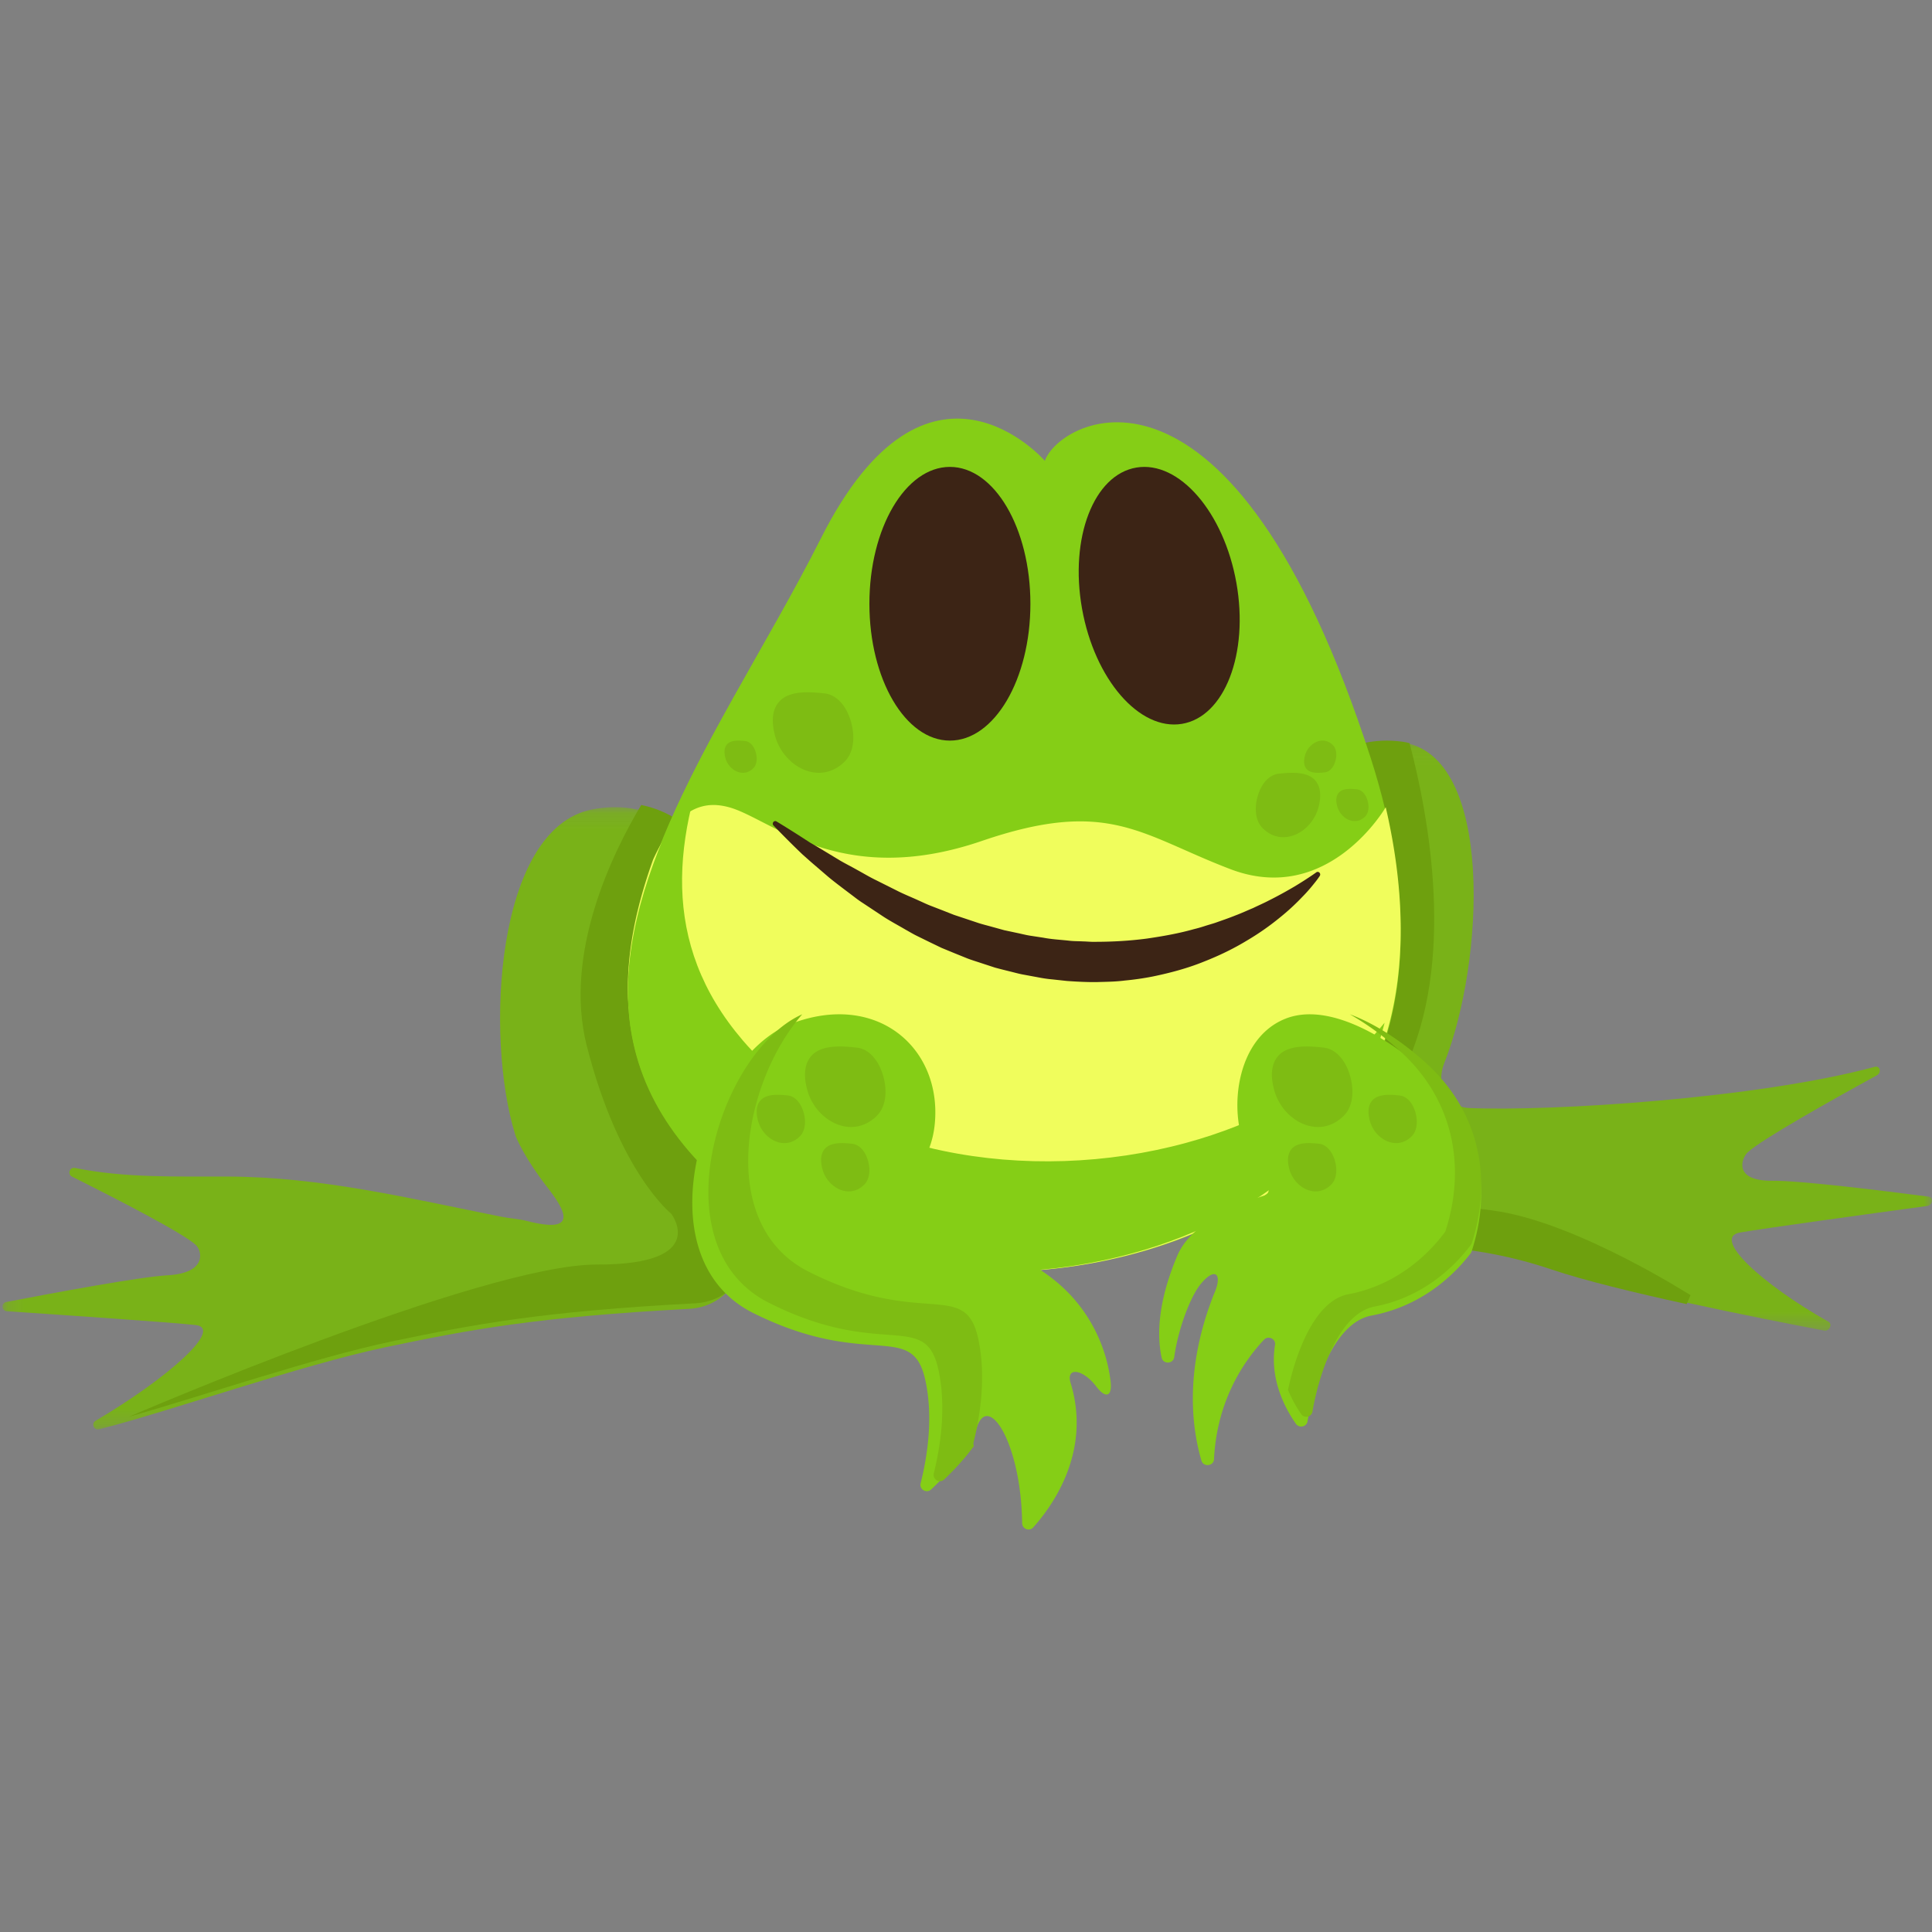 <svg width="120" height="120" viewBox="0 0 120 120" xmlns="http://www.w3.org/2000/svg" xmlns:xlink="http://www.w3.org/1999/xlink"><rect x="0" y="0" width="120" height="120" fill="#808080" stroke="none"/><defs><path id="a" d="M0 .038h45.893v36.614H0z"/><path id="c" d="M.387.136h47.457v38.648H.387z"/></defs><g fill="none" fill-rule="evenodd"><g transform="matrix(-1 0 0 1 120 46)"><mask id="b" fill="#fff"><use xlink:href="#a"/></mask><path d="M.203 28.328c2.909-.38 8-1.007 9.707-.989 2.441.026 1.94-1.39 1.535-1.768-.842-.786-5.09-3.174-8.015-4.778-.312-.171-.205-.62.127-.53 7.29 1.97 20.07 2.773 25.178 2.56 1.365-.056 2.116-1.396 1.564-2.779C27.81 13.806 27.15.891 32.924.103c6.819-.93 10.334 8.47 10.334 8.47s6.678 23.778-1.228 23.049c-8.691-.802-13.62-.482-18.328 1.116-4.038 1.371-12.999 3.145-17.012 3.908-.31.059-.529-.397-.263-.547 4.116-2.325 7.288-5.226 5.502-5.544-1.478-.262-8.123-1.173-11.634-1.65-.334-.046-.412-.535-.092-.577" fill="#79B218" mask="url(#b)"/></g><path d="M87.088 46.065c.16.022.314.054.463.094 1.226 4.663 2.858 13.6-.303 20.233-4.469 9.374.766 8.023 5.846 8.852 5.081.83 11.906 5.204 11.906 5.204s-.087.21-.24.552c-3.2-.7-6.376-1.47-8.366-2.143-4.751-1.606-9.725-1.927-18.495-1.122-7.98.733-1.24-23.159-1.24-23.159s3.547-9.446 10.429-8.51" fill="#6EA00E"/><g transform="matrix(-1 0 0 1 48 50)"><mask id="d" fill="#fff"><use xlink:href="#c"/></mask><path d="M47.61 30.87c-3.01-.58-8.28-1.562-10.023-1.66-2.492-.143-2.126-1.53-1.751-1.882.778-.73 4.87-2.835 7.69-4.245.302-.15.146-.608-.183-.54-3.105.63-6.313.526-9.462.535-5.833.017-11.31 1.355-16.987 2.489-.578.117-1.08.13-1.615.268-3.206.826-2.436-.603-1.266-2.102 1.347-1.726 1.935-3.057 1.98-3.233l.004-.019c1.896-6.09 1.229-19.01-4.754-20.2C4.18-1.122 1.565 8.073 1.565 8.073s-4.343 22.798 3.65 23.223c9.42.5 13.62 1.287 18.842 2.383 5.29 1.11 13.61 4.054 17.79 5.095.323.08.5-.36.213-.529-4.448-2.618-7.994-5.75-6.201-5.946 1.483-.163 8.18-.62 11.717-.857.337-.022.365-.508.034-.572" fill="#79B218" mask="url(#d)"/></g><path d="M8 88c.064-.028 21.986-9.476 29.064-9.456 7.088.021 4.623-3.163 4.623-3.163s-3.236-2.558-5.24-10.418c-1.47-5.773 1.63-12.041 3.38-14.963 5.05 1.001 6.993 7.788 6.993 7.788s4.35 22.739-3.656 23.163c-9.436.499-13.644 1.283-18.874 2.376C19.576 84.313 12.46 86.744 8 88" fill="#6EA00E"/><path d="M70.55 77.848c4.3-1.168 8.222-3.21 11.13-6.069 6.663-6.549 6.133-16.397 3.461-24.686-8.654-26.85-19.317-21.107-20.244-18.469 0 0-7.263-8.38-13.908 4.811-6.646 13.193-17.927 26.695-8.19 38.025 6.153 7.161 17.934 9.054 27.75 6.388" fill="#85CE16"/><path d="M40.57 53.38c1.63-3.572 3.458-3.576 4.7-3.243 2.614.7 6.918 5.105 15.712 2.096 7.867-2.692 9.864-.376 15.437 1.75 6.09 2.324 9.651-3.846 9.651-3.846 1.758 7.56 1.4 15.822-4.39 21.57-2.907 2.886-6.83 4.95-11.13 6.129-9.817 2.693-21.598.781-27.753-6.452-.76-.893-1.392-1.8-1.907-2.719h-.001a17.412 17.412 0 0 1-1.857-6.297c-.185-2.92.44-5.927 1.537-8.988" fill="#F0FD5C"/><path d="M44.642 45c-2.876 6.907-3.681 13.572 1.491 19.617 6.108 7.139 17.8 9.025 27.543 6.367 4.267-1.164 8.16-3.2 11.046-6.05.461-.454.884-.927 1.278-1.413-.752 3.043-2.214 5.884-4.642 8.281-2.886 2.849-6.78 4.885-11.046 6.05-9.743 2.657-21.435.77-27.543-6.368C35.9 63.454 39.574 54.33 44.642 45" fill="#85CE16"/><path d="M54 37.5c0 4.694 2.239 8.5 5 8.5 2.762 0 5-3.806 5-8.5S61.762 29 59 29c-2.761 0-5 3.806-5 8.5m13.205.293c.78 4.396 3.559 7.605 6.206 7.167 2.65-.438 4.164-4.357 3.384-8.753-.78-4.396-3.558-7.605-6.207-7.167-2.648.438-4.163 4.357-3.383 8.753" fill="#3C2415"/><path d="M49.119 63.595c5.339-2.05 9.375 1.485 8.945 6.177-.428 4.693-5.761 5.772-5.37 5.776.7.008 1.41.165 2.095.296 4.12.79 8.852 1.45 11.804 4.705a9.551 9.551 0 0 1 2.382 5.197l.004.025c.122.972-.293 1.129-.887.348-.854-1.124-1.93-1.226-1.58-.174 1.263 4.205-1.09 7.531-2.335 8.924-.242.27-.685.096-.69-.265-.066-4.957-2.094-8.136-2.813-5.946-.476 1.449-1.858 2.936-2.837 3.853-.29.271-.751-.003-.654-.387.378-1.487.823-4.032.283-6.436-.83-3.699-3.577-.592-10.674-4.13-7.098-3.538-3.013-15.914 2.327-17.963" fill="#85CE16"/><path d="M49.828 63c-3.684 4.237-5.35 13.077.388 15.98 7.006 3.548 9.718.433 10.537 4.14.532 2.41.094 4.962-.28 6.452a.397.397 0 0 0 .016.243c-.579.806-1.278 1.538-1.842 2.076-.286.271-.742-.003-.646-.389.373-1.49.812-4.041.28-6.452-.82-3.707-3.532-.593-10.538-4.14-6.912-3.498-3.08-15.612 2.085-17.91" fill="#7EBC13"/><path d="M78.526 74.26a.384.384 0 0 0 .2-.601c-.155-.204-.297-.413-.328-.455a8.155 8.155 0 0 1-1.253-2.481c-.72-2.412-.15-5.99 2.317-7.276a4.13 4.13 0 0 1 .411-.186c.796-.307 1.672-.324 2.566-.15 2.377.464 4.88 2.285 6.322 3.642 3.125 2.937 3.949 6.985 2.644 10.975a.418.418 0 0 1-.065.124c-1.203 1.566-3.23 3.316-6.153 3.86-2.436.452-3.63 4.59-3.974 6.57-.06.345-.52.44-.723.151-.68-.97-1.64-2.778-1.296-4.9.06-.375-.421-.6-.685-.32-1.17 1.24-2.924 3.7-3.105 7.42-.021.434-.657.507-.78.089-.614-2.093-1.054-5.69.765-10.316.576-1.269.107-1.74-.785-.686-.65.767-1.425 2.8-1.67 4.573-.06.434-.693.455-.784.027-.283-1.316-.273-3.403.999-6.386.958-2.129 4.038-3.268 5.377-3.673" fill="#85CE16"/><path d="M83.75 80.389c2.839-.54 4.81-2.279 5.978-3.834a.411.411 0 0 0 .063-.123c1.268-3.965.468-7.986-2.569-10.905A17.426 17.426 0 0 0 83.842 63c1.941.713 3.837 2.162 5.01 3.29 3.037 2.919 3.838 6.94 2.57 10.905a.411.411 0 0 1-.063.123c-1.169 1.556-3.14 3.294-5.98 3.834-2.367.45-3.527 4.56-3.861 6.527a.387.387 0 0 1-.702.151A8.242 8.242 0 0 1 80 86.328c.444-2.1 1.598-5.53 3.75-5.94" fill="#7EBC13"/><path d="M81.753 54.186s-.47.346-1.338.87c-.436.256-.966.557-1.588.867-.306.162-.646.308-.993.477-.358.148-.723.32-1.118.467-.39.158-.804.298-1.229.449-.213.072-.435.13-.655.202a8.13 8.13 0 0 1-.677.193c-.916.26-1.9.437-2.917.585-1.02.136-2.08.199-3.158.202-.27.013-.54-.02-.812-.026-.271-.014-.545-.01-.816-.038-.545-.064-1.095-.085-1.639-.19l-.817-.125c-.273-.041-.541-.114-.811-.169l-.81-.173a350.52 350.52 0 0 0-.795-.22c-.263-.074-.53-.138-.79-.221l-.773-.258-.766-.255-.744-.293-.734-.284c-.243-.093-.474-.211-.71-.313-.465-.214-.933-.398-1.37-.623l-1.28-.641c-.42-.202-.803-.437-1.183-.642-.376-.214-.75-.398-1.09-.6l-.964-.583c-.301-.186-.59-.35-.857-.506l-.71-.458c-.865-.551-1.373-.855-1.373-.855l-.006-.004a.15.15 0 0 0-.21.059.164.164 0 0 0 .024.192 58.902 58.902 0 0 0 1.774 1.775c.235.21.488.439.765.674l.881.757c.315.261.657.52 1.015.792l.55.415c.185.144.377.286.581.415l1.253.83c.432.283.902.529 1.37.805.238.131.473.276.722.397l.754.37.771.372.803.331.816.33c.276.104.561.19.843.284l.855.28c.29.08.584.152.877.225.295.07.586.156.885.21l.898.166c.3.06.6.105.903.132l.909.098c.605.044 1.213.074 1.814.07.602-.018 1.2-.02 1.787-.098a17.265 17.265 0 0 0 1.73-.25c1.125-.232 2.2-.526 3.175-.923.98-.384 1.874-.824 2.657-1.3a16.2 16.2 0 0 0 2.048-1.426 14.23 14.23 0 0 0 1.415-1.301c.375-.38.637-.711.815-.935a5.404 5.404 0 0 0 .261-.358.165.165 0 0 0-.036-.224.15.15 0 0 0-.18-.001l-.002.002z" fill="#3C2415"/><path d="M50.695 43.02c-.806-.058-1.776-.025-2.295.557-.519.58-.451 1.435-.253 2.147.531 1.904 2.78 3.116 4.32 1.575.818-.818.583-2.395.04-3.292-.284-.471-.72-.876-1.289-.938a14.592 14.592 0 0 0-.523-.049m2 22c-.806-.058-1.776-.025-2.295.557-.519.58-.451 1.434-.252 2.146.53 1.904 2.779 3.117 4.319 1.576.818-.818.583-2.396.04-3.293-.284-.47-.719-.875-1.289-.937-.16-.017-.338-.035-.523-.049m28.999 0c-.805-.058-1.775-.025-2.294.556-.519.581-.451 1.435-.252 2.148.53 1.903 2.779 3.116 4.32 1.575.817-.818.581-2.395.04-3.293-.285-.47-.72-.875-1.29-.937-.16-.017-.338-.036-.524-.049m-33.077 2.992c-.484-.035-1.066-.015-1.377.334-.312.348-.27.86-.151 1.288.318 1.142 1.667 1.87 2.592.946.49-.492.349-1.437.024-1.976-.172-.282-.432-.525-.774-.563a8.876 8.876 0 0 0-.314-.029m32.999 3c-.483-.035-1.065-.014-1.376.334-.311.349-.27.86-.152 1.288.32 1.143 1.668 1.87 2.592.945.491-.49.35-1.437.024-1.975-.17-.282-.431-.525-.774-.562a8.681 8.681 0 0 0-.314-.03m-28.999 0c-.484-.035-1.066-.014-1.377.334-.312.349-.27.86-.152 1.288.32 1.143 1.667 1.87 2.592.945.491-.49.35-1.437.025-1.975-.171-.282-.432-.525-.774-.562a8.816 8.816 0 0 0-.314-.03m34-3c-.484-.035-1.066-.014-1.377.334-.311.349-.27.86-.151 1.288.318 1.143 1.667 1.87 2.592.945.49-.49.349-1.437.024-1.975-.17-.282-.432-.525-.774-.562a8.684 8.684 0 0 0-.314-.03M46.078 46.008c-.322-.023-.71-.01-.918.222-.208.233-.18.574-.101.86.212.76 1.112 1.246 1.728.63.327-.327.233-.959.016-1.318-.114-.187-.288-.35-.516-.374a4.824 4.824 0 0 0-.21-.02m36.001 1.984c-.323.023-.71.01-.918-.222-.207-.233-.18-.574-.1-.86.212-.76 1.11-1.246 1.727-.63.327.327.233.959.016 1.318-.113.187-.287.35-.516.374a4.852 4.852 0 0 1-.21.02m2.001 1.016c-.323-.023-.71-.01-.918.222-.207.233-.18.574-.1.86.212.76 1.11 1.246 1.727.63.327-.328.233-.959.016-1.318-.113-.188-.287-.35-.516-.374a5.914 5.914 0 0 0-.21-.02m-4.232-.992c.644-.046 1.42-.02 1.835.445.415.465.361 1.148.202 1.718-.425 1.523-2.223 2.493-3.455 1.26-.656-.654-.466-1.916-.033-2.634.227-.376.576-.7 1.032-.75.128-.013.27-.028.419-.039" fill="#7EBC13"/></g></svg>
